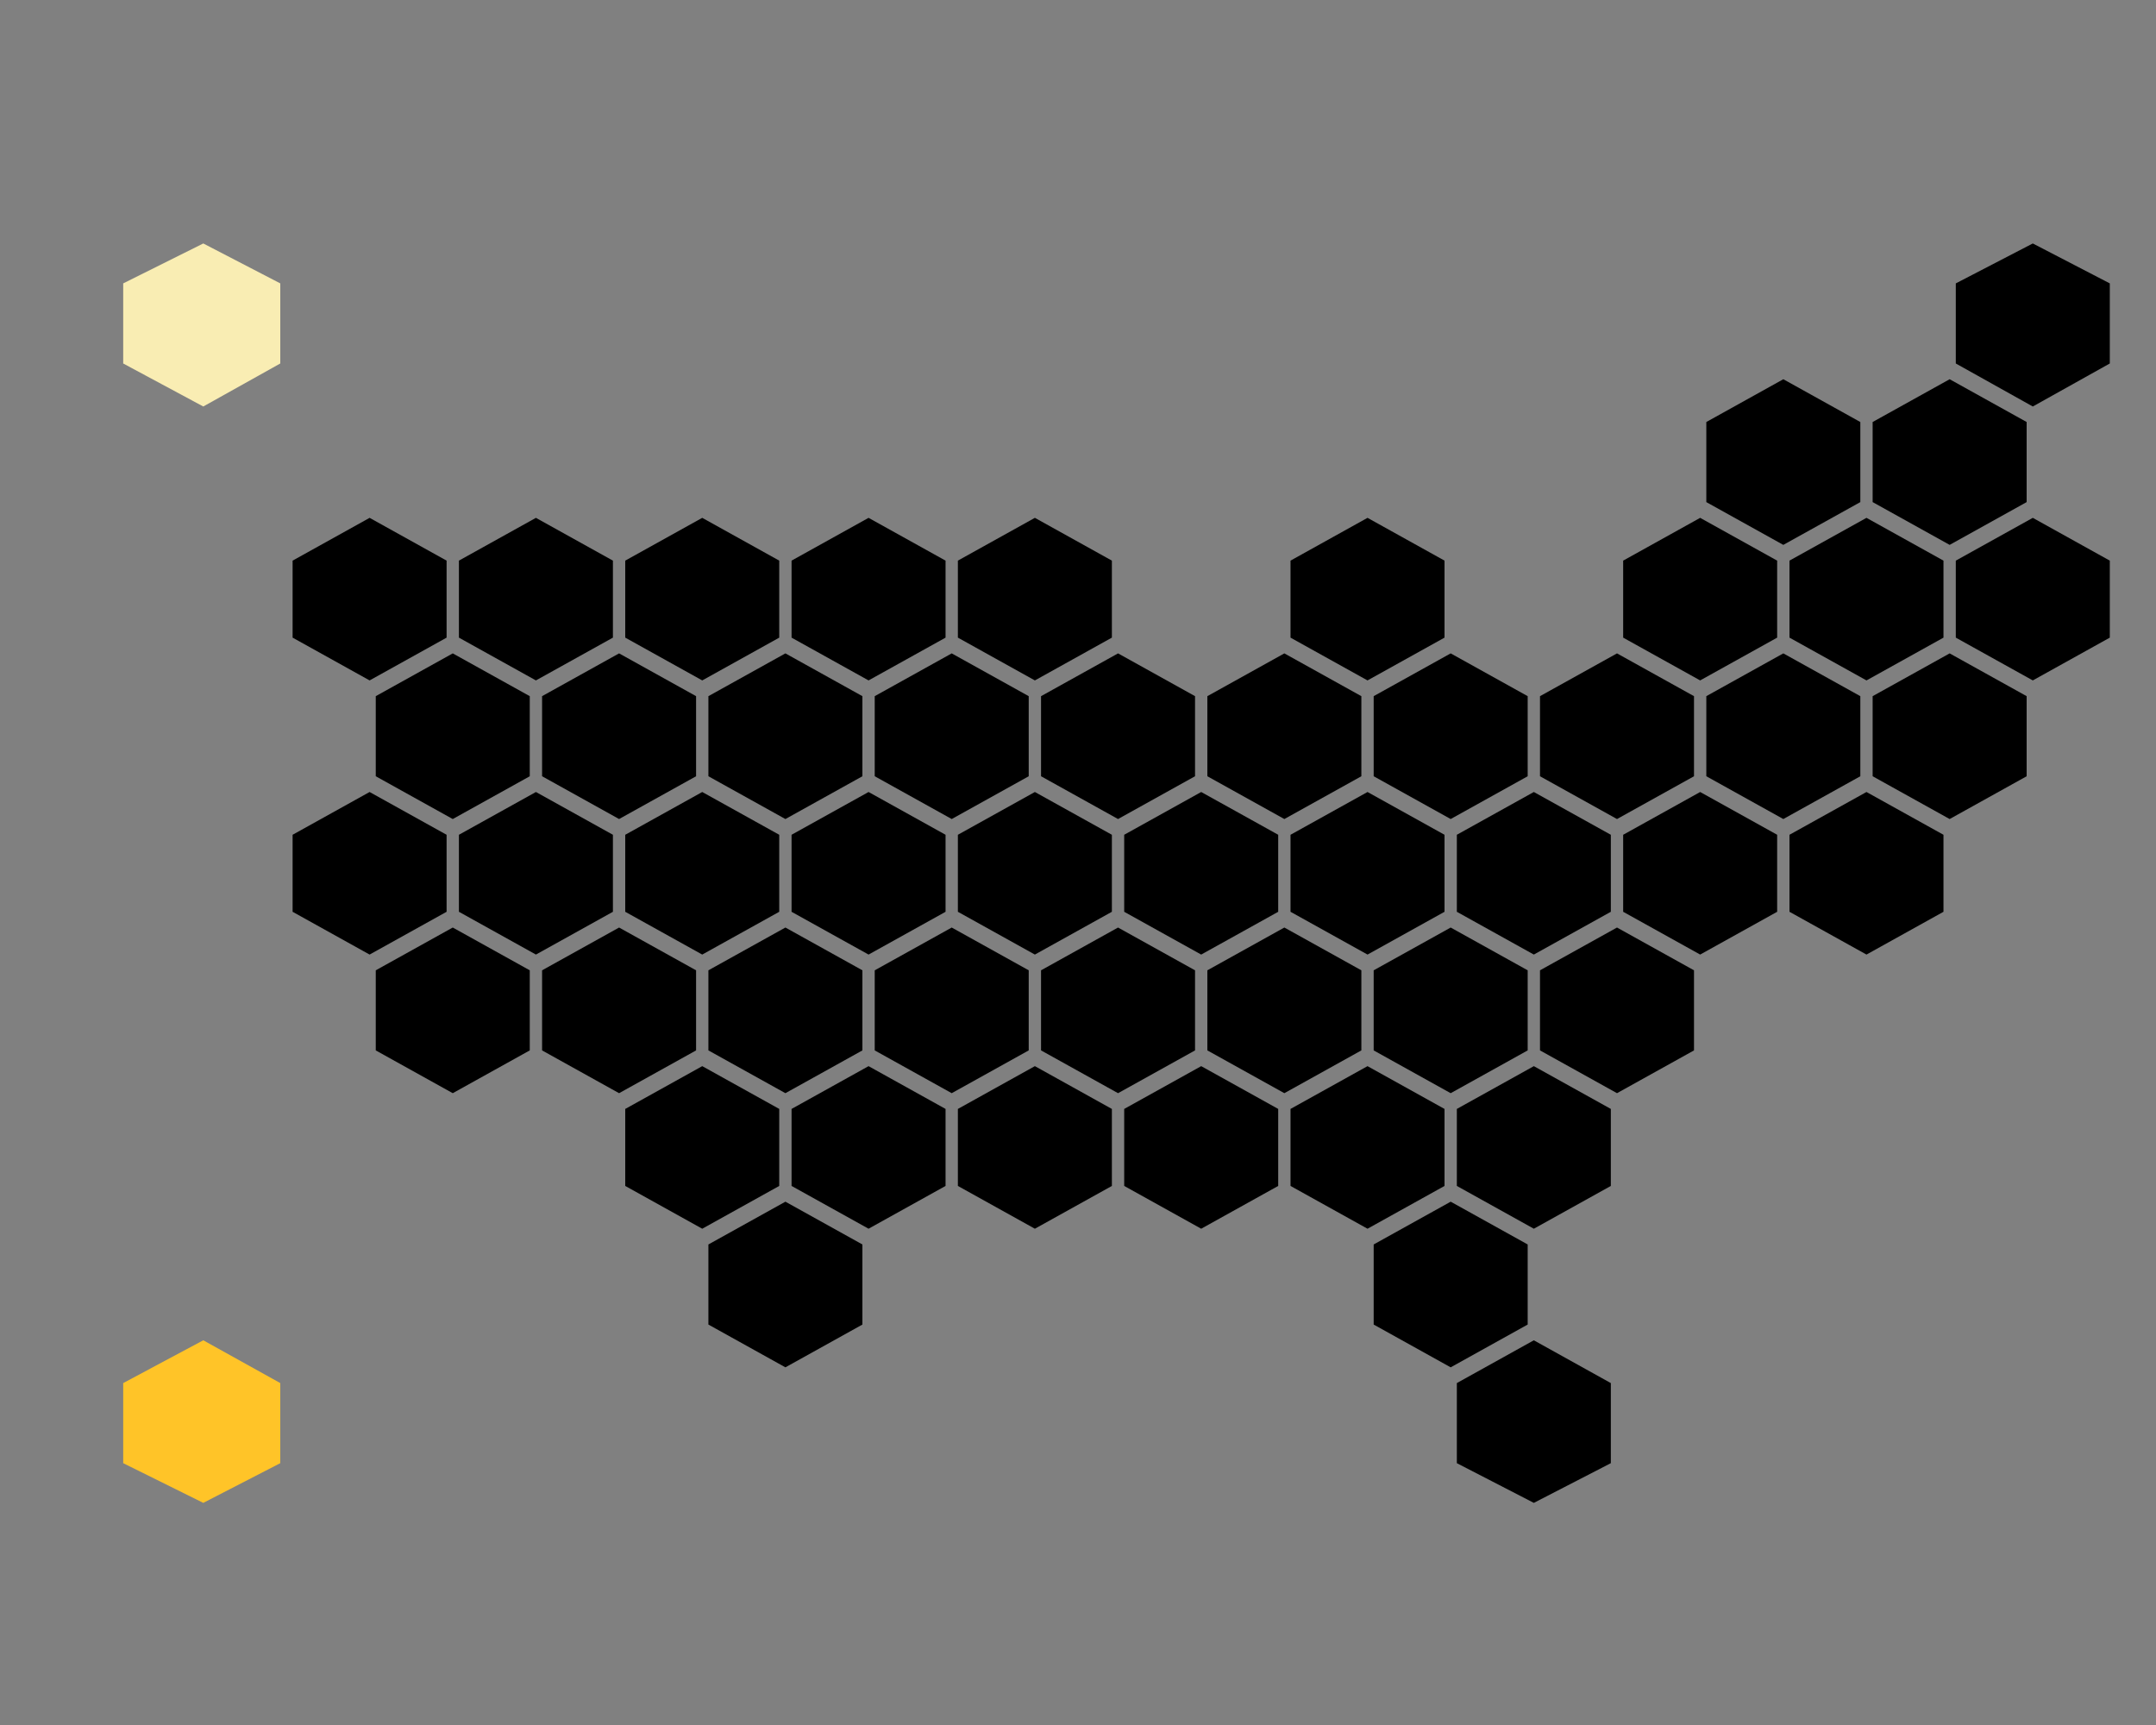 <?xml version='1.0' encoding='UTF-8'?>
<svg xmlns="http://www.w3.org/2000/svg" version="1.1" class="highcharts-root" width="700" height="560" viewBox="0 0 700 560">
  <rect x="0" y="0" width="700" height="560" fill="#808080" stroke="none"/>
  <g>
    <g transform="translate(10,63) rotate(90 120 560) scale(-1 1)">
      <path d="M 143 271 L 118 271 L 104.111 246 L 118 221 L 143 221 L 156.889 246 Z" filter="none" tabindex="-1" role="img" aria-label="1. Alabama, 5108468." outline="none" fill="hsl(357, 93%, 70%)" stroke="#FF7987" stroke-width="0" opacity="1"/>
      <path d="M 411 650 L 385 650 L 371.037 624 L 385 599 L 411 599 L 423.963 624 Z" filter="none" tabindex="-1" role="img" aria-label="2. Alaska, 733406." id="highcharts-urbfs3c-5" outline="none" fill="rgb(249,237,179)" stroke="#F9EDB3" stroke-width="0" opacity="1"/>
      <path d="M 188 514 L 162 514 L 148.111 489 L 162 464 L 188 464 L 201.889 489 Z" filter="none" tabindex="-1" role="img" aria-label="3. Arizona, 7431344." outline="none" fill="hsl(357, 93%, 70%)" stroke="#FF7987" stroke-width="0" opacity="1"/>
      <path d="M 188 352 L 162 352 L 148.111 327 L 162 302 L 188 302 L 201.889 327 Z" filter="none" tabindex="-1" role="img" aria-label="4. Arkansas, 3067732." outline="none" fill="hsl(41, 98%, 60%)" stroke="#FFC428" stroke-width="0" opacity="1"/>
      <path d="M 188 568 L 162 568 L 148.111 543 L 162 518 L 188 518 L 201.889 543 Z" filter="none" tabindex="-1" role="img" aria-label="5. California, 38965193." outline="none" fill="hsl(320, 96%, 56%)" stroke="#FF2371" stroke-width="0" opacity="1"/>
      <path d="M 232 487 L 207 487 L 193.111 462 L 207 437 L 232 437 L 245.889 462 Z" filter="none" tabindex="-1" role="img" aria-label="6. Colorado, 5877610." outline="none" fill="hsl(357, 93%, 70%)" stroke="#FF7987" stroke-width="0" opacity="1"/>
      <path d="M 277 82 L 251 82 L 237.111 57 L 251 32 L 277 32 L 290.889 57 Z" filter="none" tabindex="-1" role="img" aria-label="7. Connecticut, 3617176." outline="none" fill="hsl(41, 98%, 60%)" stroke="#FFC428" stroke-width="0" opacity="1"/>
      <path d="M 232 163 L 207 163 L 193.111 138 L 207 113 L 232 113 L 245.889 138 Z" filter="none" tabindex="-1" role="img" aria-label="8. Delaware, 1031890." outline="none" fill="hsl(41, 98%, 60%)" stroke="#FFC428" stroke-width="0" opacity="1"/>
      <path d="M 232 109 L 207 109 L 193.111 84 L 207 59 L 232 59 L 245.889 84 Z" filter="none" tabindex="-1" role="img" aria-label="9. District of Columbia, 678972." outline="none" fill="hsl(46, 81%, 87%)" stroke="#F9EDB3" stroke-width="0" opacity="1"/>
      <path d="M 54 217 L 28 217 L 15.111 192 L 28 167 L 54 167 L 67.889 192 Z" filter="none" tabindex="-1" role="img" aria-label="10. Florida, 22610726." outline="none" fill="hsl(320, 96%, 56%)" stroke="#FF2371" stroke-width="0" opacity="1"/>
      <path d="M 99 244 L 73 244 L 59.111 219 L 73 194 L 99 194 L 112.889 219 Z" filter="none" tabindex="-1" role="img" aria-label="11. Georgia, 11029227." outline="none" fill="hsl(357, 93%, 70%)" stroke="#FF7987" stroke-width="0" opacity="1"/>
      <path d="M 54 650 L 28 650 L 15.111 624 L 28 599 L 54 599 L 67.889 624 Z" filter="none" tabindex="-1" role="img" aria-label="12. Hawaii, 1435138." id="highcharts-urbfs3c-15" outline="none" fill="rgb(255,196,40)" stroke="#FFC428" stroke-width="0" opacity="1"/>
      <path d="M 277 568 L 251 568 L 237.111 543 L 251 518 L 277 518 L 290.889 543 Z" filter="none" tabindex="-1" role="img" aria-label="13. Idaho, 1964726." outline="none" fill="hsl(41, 98%, 60%)" stroke="#FFC428" stroke-width="0" opacity="1"/>
      <path d="M 277 352 L 251 352 L 237.111 327 L 251 302 L 277 302 L 290.889 327 Z" filter="none" tabindex="-1" role="img" aria-label="14. Illinois, 12549689." outline="none" fill="hsl(357, 93%, 70%)" stroke="#FF7987" stroke-width="0" opacity="1"/>
      <path d="M 277 298 L 251 298 L 237.111 273 L 251 248 L 277 248 L 290.889 273 Z" filter="none" tabindex="-1" role="img" aria-label="15. Indiana, 6862199." outline="none" fill="hsl(357, 93%, 70%)" stroke="#FF7987" stroke-width="0" opacity="1"/>
      <path d="M 277 406 L 251 406 L 237.111 381 L 251 356 L 277 356 L 290.889 381 Z" filter="none" tabindex="-1" role="img" aria-label="16. Iowa, 3207004." outline="none" fill="hsl(41, 98%, 60%)" stroke="#FFC428" stroke-width="0" opacity="1"/>
      <path d="M 188 406 L 162 406 L 148.111 381 L 162 356 L 188 356 L 201.889 381 Z" filter="none" tabindex="-1" role="img" aria-label="17. Kansas, 2940546." outline="none" fill="hsl(41, 98%, 60%)" stroke="#FFC428" stroke-width="0" opacity="1"/>
      <path d="M 232 325 L 207 325 L 193.111 300 L 207 275 L 232 275 L 245.889 300 Z" filter="none" tabindex="-1" role="img" aria-label="18. Kentucky, 4526154." outline="none" fill="hsl(41, 98%, 60%)" stroke="#FFC428" stroke-width="0" opacity="1"/>
      <path d="M 143 379 L 118 379 L 104.111 354 L 118 329 L 143 329 L 156.889 354 Z" filter="none" tabindex="-1" role="img" aria-label="19. Louisiana, 4573749." outline="none" fill="hsl(41, 98%, 60%)" stroke="#FFC428" stroke-width="0" opacity="1"/>
      <path d="M 411 55 L 385 55 L 371.037 30 L 385 5 L 411 5 L 423.963 30 Z" filter="none" tabindex="-1" role="img" aria-label="20. Maine, 1395722." outline="none" fill="hsl(41, 98%, 60%)" stroke="#FFC428" stroke-width="0" opacity="1"/>
      <path d="M 232 217 L 207 217 L 193.111 192 L 207 167 L 232 167 L 245.889 192 Z" filter="none" tabindex="-1" role="img" aria-label="21. Maryland, 6180253." outline="none" fill="hsl(357, 93%, 70%)" stroke="#FF7987" stroke-width="0" opacity="1"/>
      <path d="M 321 109 L 296 109 L 282.111 84 L 296 59 L 321 59 L 334.889 84 Z" filter="none" tabindex="-1" role="img" aria-label="22. Massachusetts, 7001399." outline="none" fill="hsl(357, 93%, 70%)" stroke="#FF7987" stroke-width="0" opacity="1"/>
      <path d="M 321 271 L 296 271 L 282.111 246 L 296 221 L 321 221 L 334.889 246 Z" filter="none" tabindex="-1" role="img" aria-label="23. Michigan, 1037261." outline="none" fill="hsl(41, 98%, 60%)" stroke="#FFC428" stroke-width="0" opacity="1"/>
      <path d="M 321 433 L 296 433 L 282.111 408 L 296 383 L 321 383 L 334.889 408 Z" filter="none" tabindex="-1" role="img" aria-label="24. Minnesota, 5737915." outline="none" fill="hsl(357, 93%, 70%)" stroke="#FF7987" stroke-width="0" opacity="1"/>
      <path d="M 143 325 L 118 325 L 104.111 300 L 118 275 L 143 275 L 156.889 300 Z" filter="none" tabindex="-1" role="img" aria-label="25. Mississippi, 2939690." outline="none" fill="hsl(41, 98%, 60%)" stroke="#FFC428" stroke-width="0" opacity="1"/>
      <path d="M 232 379 L 207 379 L 193.111 354 L 207 329 L 232 329 L 245.889 354 Z" filter="none" tabindex="-1" role="img" aria-label="26. Missouri, 6196156." outline="none" fill="hsl(357, 93%, 70%)" stroke="#FF7987" stroke-width="0" opacity="1"/>
      <path d="M 321 541 L 296 541 L 282.111 516 L 296 491 L 321 491 L 334.889 516 Z" filter="none" tabindex="-1" role="img" aria-label="27. Montana, 1132182." outline="none" fill="hsl(41, 98%, 60%)" stroke="#FFC428" stroke-width="0" opacity="1"/>
      <path d="M 232 433 L 207 433 L 193.111 408 L 207 383 L 232 383 L 245.889 408 Z" filter="none" tabindex="-1" role="img" aria-label="28. Nebraska, 1978379." outline="none" fill="hsl(41, 98%, 60%)" stroke="#FFC428" stroke-width="0" opacity="1"/>
      <path d="M 232 541 L 207 541 L 193.111 516 L 207 491 L 232 491 L 245.889 516 Z" filter="none" tabindex="-1" role="img" aria-label="29. Nevada, 3194176." outline="none" fill="hsl(41, 98%, 60%)" stroke="#FFC428" stroke-width="0" opacity="1"/>
      <path d="M 366 82 L 340 82 L 326.111 57 L 340 32 L 366 32 L 379.889 57 Z" filter="none" tabindex="-1" role="img" aria-label="30. New Hampshire, 1402054." outline="none" fill="hsl(41, 98%, 60%)" stroke="#FFC428" stroke-width="0" opacity="1"/>
      <path d="M 277 136 L 251 136 L 237.111 111 L 251 86 L 277 86 L 290.889 111 Z" filter="none" tabindex="-1" role="img" aria-label="31. New Jersey, 9290841." outline="none" fill="hsl(357, 93%, 70%)" stroke="#FF7987" stroke-width="0" opacity="1"/>
      <path d="M 143 487 L 118 487 L 104.111 462 L 118 437 L 143 437 L 156.889 462 Z" filter="none" tabindex="-1" role="img" aria-label="32. New Mexico, 2114371." outline="none" fill="hsl(41, 98%, 60%)" stroke="#FFC428" stroke-width="0" opacity="1"/>
      <path d="M 321 163 L 296 163 L 282.111 138 L 296 113 L 321 113 L 334.889 138 Z" filter="none" tabindex="-1" role="img" aria-label="33. New York, 19571216." outline="none" fill="hsl(357, 93%, 70%)" stroke="#FF7987" stroke-width="0" opacity="1"/>
      <path d="M 188 190 L 162 190 L 148.111 165 L 162 140 L 188 140 L 201.889 165 Z" filter="none" tabindex="-1" role="img" aria-label="34. North Carolina, 10835491." outline="none" fill="hsl(357, 93%, 70%)" stroke="#FF7987" stroke-width="0" opacity="1"/>
      <path d="M 321 487 L 296 487 L 282.111 462 L 296 437 L 321 437 L 334.889 462 Z" filter="none" tabindex="-1" role="img" aria-label="35. North Dakota, 783926." outline="none" fill="hsl(46, 81%, 87%)" stroke="#F9EDB3" stroke-width="0" opacity="1"/>
      <path d="M 277 244 L 251 244 L 237.111 219 L 251 194 L 277 194 L 290.889 219 Z" filter="none" tabindex="-1" role="img" aria-label="36. Ohio, 11785935." outline="none" fill="hsl(357, 93%, 70%)" stroke="#FF7987" stroke-width="0" opacity="1"/>
      <path d="M 143 433 L 118 433 L 104.111 408 L 118 383 L 143 383 L 156.889 408 Z" filter="none" tabindex="-1" role="img" aria-label="37. Oklahoma, 4053824." outline="none" fill="hsl(41, 98%, 60%)" stroke="#FFC428" stroke-width="0" opacity="1"/>
      <path d="M 232 595 L 207 595 L 193.111 570 L 207 545 L 232 545 L 245.889 570 Z" filter="none" tabindex="-1" role="img" aria-label="38. Oregon, 4233358." outline="none" fill="hsl(41, 98%, 60%)" stroke="#FFC428" stroke-width="0" opacity="1"/>
      <path d="M 277 190 L 251 190 L 237.111 165 L 251 140 L 277 140 L 290.889 165 Z" filter="none" tabindex="-1" role="img" aria-label="39. Pennsylvania, 12961683." outline="none" fill="hsl(357, 93%, 70%)" stroke="#FF7987" stroke-width="0" opacity="1"/>
      <path d="M 321 55 L 296 55 L 282.111 30 L 296 5 L 321 5 L 334.889 30 Z" filter="none" tabindex="-1" role="img" aria-label="40. Rhode Island, 1095926." outline="none" fill="hsl(41, 98%, 60%)" stroke="#FFC428" stroke-width="0" opacity="1"/>
      <path d="M 143 217 L 118 217 L 104.111 192 L 118 167 L 143 167 L 156.889 192 Z" filter="none" tabindex="-1" role="img" aria-label="41. South Carolina, 5373555." outline="none" fill="hsl(357, 93%, 70%)" stroke="#FF7987" stroke-width="0" opacity="1"/>
      <path d="M 277 460 L 251 460 L 237.111 435 L 251 410 L 277 410 L 290.889 435 Z" filter="none" tabindex="-1" role="img" aria-label="42. South Dakota, 919318." outline="none" fill="hsl(46, 81%, 87%)" stroke="#F9EDB3" stroke-width="0" opacity="1"/>
      <path d="M 188 298 L 162 298 L 148.111 273 L 162 248 L 188 248 L 201.889 273 Z" filter="none" tabindex="-1" role="img" aria-label="43. Tennessee, 7126489." outline="none" fill="hsl(357, 93%, 70%)" stroke="#FF7987" stroke-width="0" opacity="1"/>
      <path d="M 99 460 L 73 460 L 59.111 435 L 73 410 L 99 410 L 112.889 435 Z" filter="none" tabindex="-1" role="img" aria-label="44. Texas, 30503301." outline="none" fill="hsl(320, 96%, 56%)" stroke="#FF2371" stroke-width="0" opacity="1"/>
      <path d="M 188 460 L 162 460 L 148.111 435 L 162 410 L 188 410 L 201.889 435 Z" filter="none" tabindex="-1" role="img" aria-label="45. Utah, 3417734." outline="none" fill="hsl(41, 98%, 60%)" stroke="#FFC428" stroke-width="0" opacity="1"/>
      <path d="M 366 136 L 340 136 L 326.111 111 L 340 86 L 366 86 L 379.889 111 Z" filter="none" tabindex="-1" role="img" aria-label="46. Vermont, 647464." outline="none" fill="hsl(46, 81%, 87%)" stroke="#F9EDB3" stroke-width="0" opacity="1"/>
      <path d="M 188 244 L 162 244 L 148.111 219 L 162 194 L 188 194 L 201.889 219 Z" filter="none" tabindex="-1" role="img" aria-label="47. Virginia, 8715698." outline="none" fill="hsl(357, 93%, 70%)" stroke="#FF7987" stroke-width="0" opacity="1"/>
      <path d="M 321 595 L 296 595 L 282.111 570 L 296 545 L 321 545 L 334.889 570 Z" filter="none" tabindex="-1" role="img" aria-label="48. Washington, 7812880." outline="none" fill="hsl(357, 93%, 70%)" stroke="#FF7987" stroke-width="0" opacity="1"/>
      <path d="M 232 271 L 207 271 L 193.111 246 L 207 221 L 232 221 L 245.889 246 Z" filter="none" tabindex="-1" role="img" aria-label="49. West Virginia, 1770071." outline="none" fill="hsl(41, 98%, 60%)" stroke="#FFC428" stroke-width="0" opacity="1"/>
      <path d="M 321 379 L 296 379 L 282.111 354 L 296 329 L 321 329 L 334.889 354 Z" filter="none" tabindex="-1" role="img" aria-label="50. Wisconsin, 5910955." outline="none" fill="hsl(357, 93%, 70%)" stroke="#FF7987" stroke-width="0" opacity="1"/>
      <path d="M 277 514 L 251 514 L 237.111 489 L 251 464 L 277 464 L 290.889 489 Z" filter="none" tabindex="-1" role="img" aria-label="51. Wyoming, 584057." outline="none" fill="hsl(46, 81%, 87%)" stroke="#F9EDB3" stroke-width="0" opacity="1"/>
      <path d="M 0 0" data-z-index="3" fill-opacity="0.5" visibility="hidden" fill="hsl(42, 100%, 52%)"/>
    </g>
  </g>
</svg>
